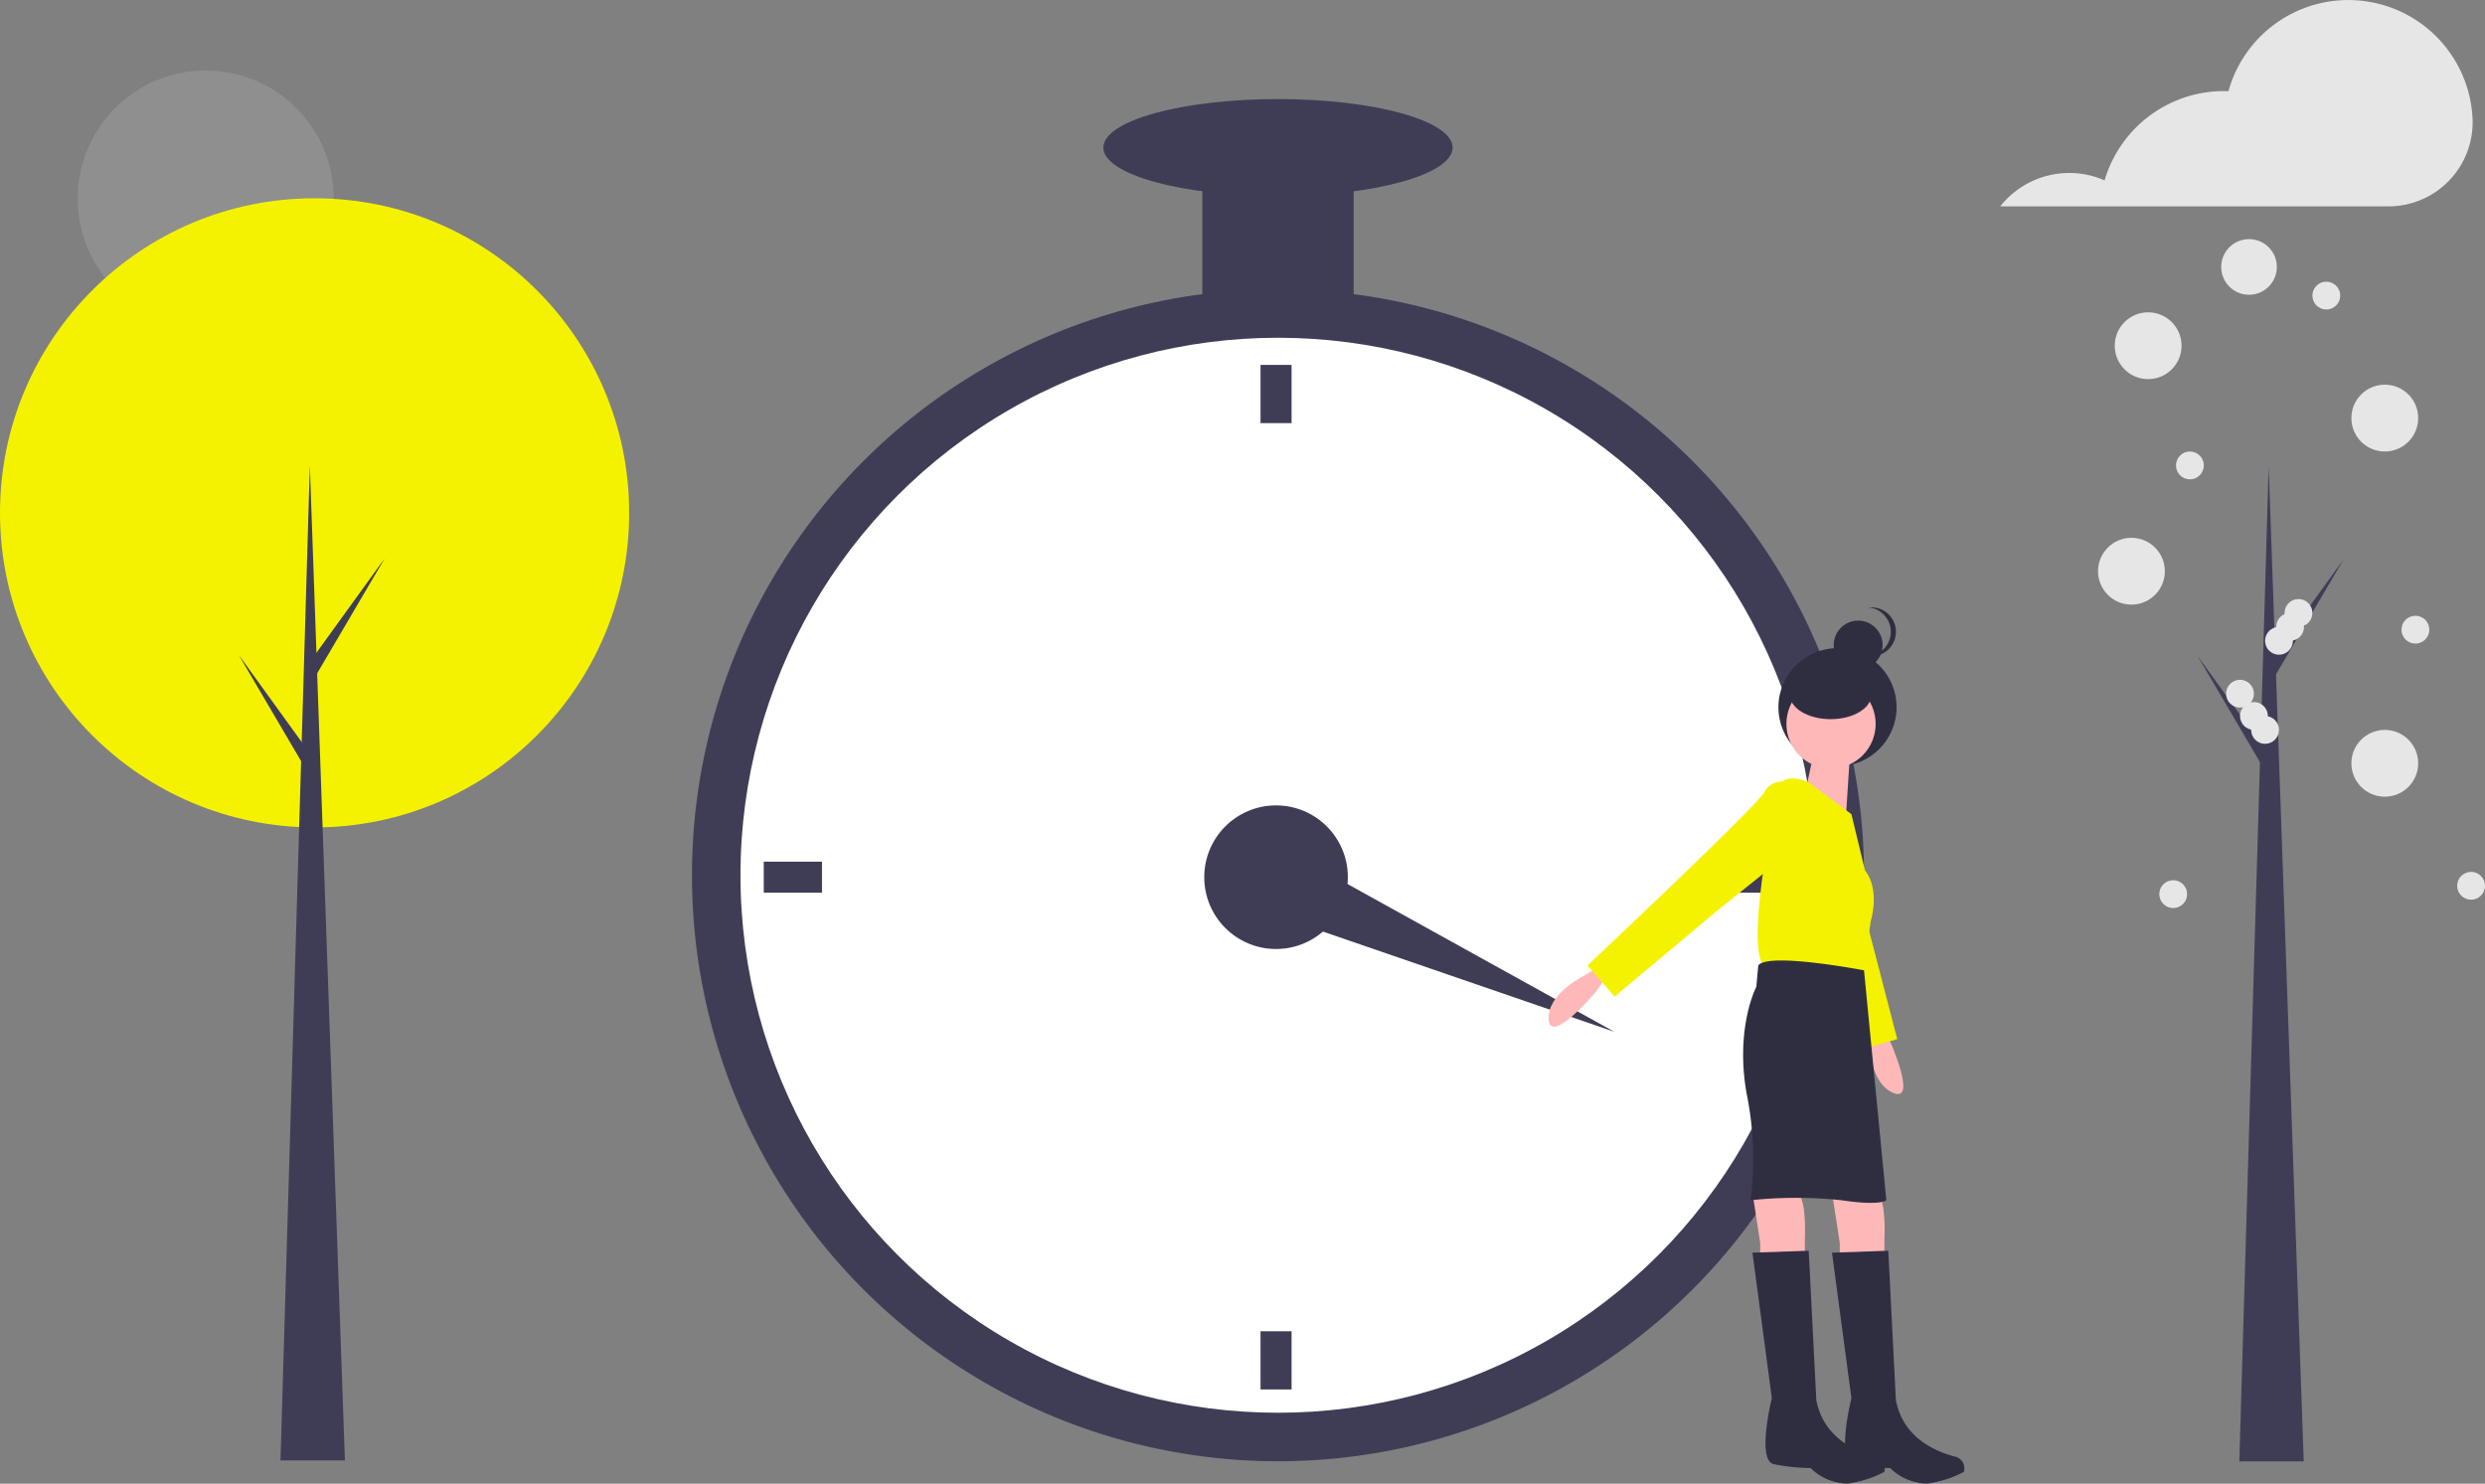 <svg xmlns="http://www.w3.org/2000/svg" width="216" height="128.972" viewBox="0 0 216 128.972"><rect x="0" y="0" width="216" height="128.972" fill="#808080" stroke="none"/><defs><style>.a{fill:#8f8f8f;}.b{fill:#F5F200;}.c{fill:#3f3d56;}.d{fill:#fff;}.e{fill:#ffb8b8;}.f{fill:#2f2e41;}.g{fill:#e6e6e6;}</style></defs><g transform="translate(0 0.005)"><circle class="a" cx="11.131" cy="11.131" r="11.131" transform="translate(6.75 6.126)"/><circle class="b" cx="27.344" cy="27.344" r="27.344" transform="translate(0 17.23)"/><path class="c" d="M106.348,253.682h-5.6L103.3,167.2Z" transform="translate(-76.368 -126.745)"/><path class="c" d="M111.018,208.876l6.013-8.319-6.095,10.378-.659-1.153Z" transform="translate(-83.592 -152.029)"/><path class="c" d="M91.783,243.592l-6.012-8.318,6.095,10.378.659-1.153Z" transform="translate(-65.016 -178.345)"/><path class="c" d="M809.962,254.058h-5.6l2.553-86.481Z" transform="translate(-609.717 -127.03)"/><path class="c" d="M814.632,209.252l6.013-8.319-6.095,10.378-.659-1.153Z" transform="translate(-616.941 -152.314)"/><path class="c" d="M795.4,243.969l-6.012-8.319,6.095,10.378.659-1.153Z" transform="translate(-598.365 -178.63)"/><circle class="c" cx="50.939" cy="50.939" r="50.939" transform="translate(60.146 25.136)"/><circle class="d" cx="46.722" cy="46.722" r="46.722" transform="translate(64.363 29.353)"/><circle class="c" cx="6.241" cy="6.241" r="6.241" transform="translate(104.675 70.003)"/><rect class="c" width="2.699" height="5.06" transform="translate(109.567 31.714)"/><rect class="c" width="2.699" height="5.06" transform="translate(109.567 115.713)"/><rect class="c" width="2.699" height="5.06" transform="translate(71.447 74.894) rotate(90)"/><rect class="c" width="2.699" height="5.06" transform="translate(155.446 74.894) rotate(90)"/><path class="c" d="M450.924,309.767l2.306-5.274,28.9,16.005Z" transform="translate(-341.807 -230.814)"/><rect class="c" width="13.156" height="15.18" transform="translate(104.507 12.823)"/><ellipse class="c" cx="15.18" cy="4.217" rx="15.18" ry="4.217" transform="translate(95.905 8.606)"/><path class="e" d="M714.855,527.585l-.843,1.181s-3.88,4.554-4.048,2.361,2.867-3.711,2.867-3.711l1.687-1.012Z" transform="translate(-575.349 -442.486)"/><path class="e" d="M825.623,547.117l.706,1.268s2.456,5.455.4,4.669-2.127-4.18-2.127-4.18l-.193-1.958Z" transform="translate(-662.107 -458.035)"/><circle class="f" cx="5.136" cy="5.136" r="5.136" transform="translate(154.583 56.335)"/><path class="e" d="M811.751,607.157l.675,4.385v1.349h3.88V611.2s.169-3.036-.506-3.879S811.751,607.157,811.751,607.157Z" transform="translate(-652.51 -503.504)"/><path class="e" d="M783.173,607.157l.675,4.385v1.349h3.879V611.2s.169-3.036-.506-3.879S783.173,607.157,783.173,607.157Z" transform="translate(-630.848 -503.504)"/><path class="b" d="M791.364,462.384a1.726,1.726,0,0,0-.473,2.575c1.019,1.789,7,20.3,7,20.3l3.45-.979-3.042-11.7-1.742-7.357Z" transform="translate(-636.428 -393.958)"/><circle class="e" cx="3.879" cy="3.879" r="3.879" transform="translate(155.277 59.039)"/><path class="e" d="M806.041,442.063l-.506,7.928-3.542-2.53s1.181-4.723.843-5.06Z" transform="translate(-645.113 -378.555)"/><path class="b" d="M793.19,462.3l-3.816-2.826s-1.75-.716-2.256.127-3.036,13.325-1.687,15.686c0,0,7.253,1.518,8.771.675l.675-4.385s.843-2.7-.506-4.385Z" transform="translate(-632.263 -391.533)"/><path class="b" d="M741.8,460.637a1.726,1.726,0,0,0-2.53.675c-1.181,1.687-15.349,15.012-15.349,15.012l2.361,2.7,9.277-7.759,5.9-4.723Z" transform="translate(-585.937 -392.405)"/><path class="f" d="M790.34,525.466s-8.349-1.6-9.193-.422l-.169,1.855s-1.855,3.542-.843,9.277a28.239,28.239,0,0,1,.337,9.277,37.3,37.3,0,0,1,7.928,0c3.373.506,3.88,0,3.88,0Z" transform="translate(-628.316 -441.126)"/><path class="f" d="M816.643,628.868l-4.892.169,1.687,12.65s-1.349,5.4.169,5.735a17.108,17.108,0,0,0,3.2.337,4.648,4.648,0,0,0,3.2,1.349,9.449,9.449,0,0,0,3.2-1.012,1.048,1.048,0,0,0-.843-1.349c-1.181-.337-4.385-1.349-5.06-4.892Z" transform="translate(-652.51 -520.155)"/><path class="f" d="M788.064,628.868l-4.891.169,1.687,12.65s-1.349,5.4.169,5.735a17.109,17.109,0,0,0,3.2.337,4.648,4.648,0,0,0,3.2,1.349,9.447,9.447,0,0,0,3.2-1.012,1.048,1.048,0,0,0-.843-1.349c-1.181-.337-4.385-1.349-5.06-4.892Z" transform="translate(-630.848 -520.155)"/><circle class="f" cx="2.125" cy="2.125" r="2.125" transform="translate(159.39 53.94)"/><path class="f" d="M826.9,399.889a2.125,2.125,0,0,0-1.9-2.114,2.125,2.125,0,1,1,0,4.227A2.126,2.126,0,0,0,826.9,399.889Z" transform="translate(-662.548 -344.975)"/><ellipse class="f" cx="3.542" cy="2.125" rx="3.542" ry="2.125" transform="translate(155.579 58.257)"/><path class="g" d="M913.241,189.8a10.811,10.811,0,0,0-21.212-2.279c-.131,0-.262-.01-.394-.01a10.813,10.813,0,0,0-10.373,7.763,7.641,7.641,0,0,0-9.067,2.257H905.92a7.313,7.313,0,0,0,7.329-7.571Q913.245,189.875,913.241,189.8Z" transform="translate(-698.328 -179.599)"/><circle class="g" cx="2.904" cy="2.904" r="2.904" transform="translate(183.816 27.142)"/><circle class="g" cx="2.418" cy="2.418" r="2.418" transform="translate(193.07 20.781)"/><circle class="g" cx="2.904" cy="2.904" r="2.904" transform="translate(204.385 33.433)"/><circle class="g" cx="2.904" cy="2.904" r="2.904" transform="translate(182.364 46.743)"/><circle class="g" cx="2.904" cy="2.904" r="2.904" transform="translate(204.385 63.44)"/><circle class="g" cx="1.21" cy="1.21" r="1.21" transform="translate(208.74 53.518)"/><circle class="g" cx="1.21" cy="1.21" r="1.21" transform="translate(200.997 24.48)"/><circle class="g" cx="1.21" cy="1.21" r="1.21" transform="translate(196.883 54.486)"/><circle class="g" cx="1.21" cy="1.21" r="1.21" transform="translate(197.851 53.276)"/><circle class="g" cx="1.21" cy="1.21" r="1.21" transform="translate(198.577 52.066)"/><circle class="g" cx="1.21" cy="1.21" r="1.21" transform="translate(195.673 62.23)"/><circle class="g" cx="1.21" cy="1.21" r="1.21" transform="translate(213.58 75.781)"/><circle class="g" cx="1.21" cy="1.21" r="1.21" transform="translate(187.688 76.507)"/><circle class="g" cx="1.21" cy="1.21" r="1.21" transform="translate(189.14 39.241)"/><circle class="g" cx="1.21" cy="1.21" r="1.21" transform="translate(194.705 61.02)"/><circle class="g" cx="1.21" cy="1.21" r="1.21" transform="translate(193.495 59.084)"/></g></svg>